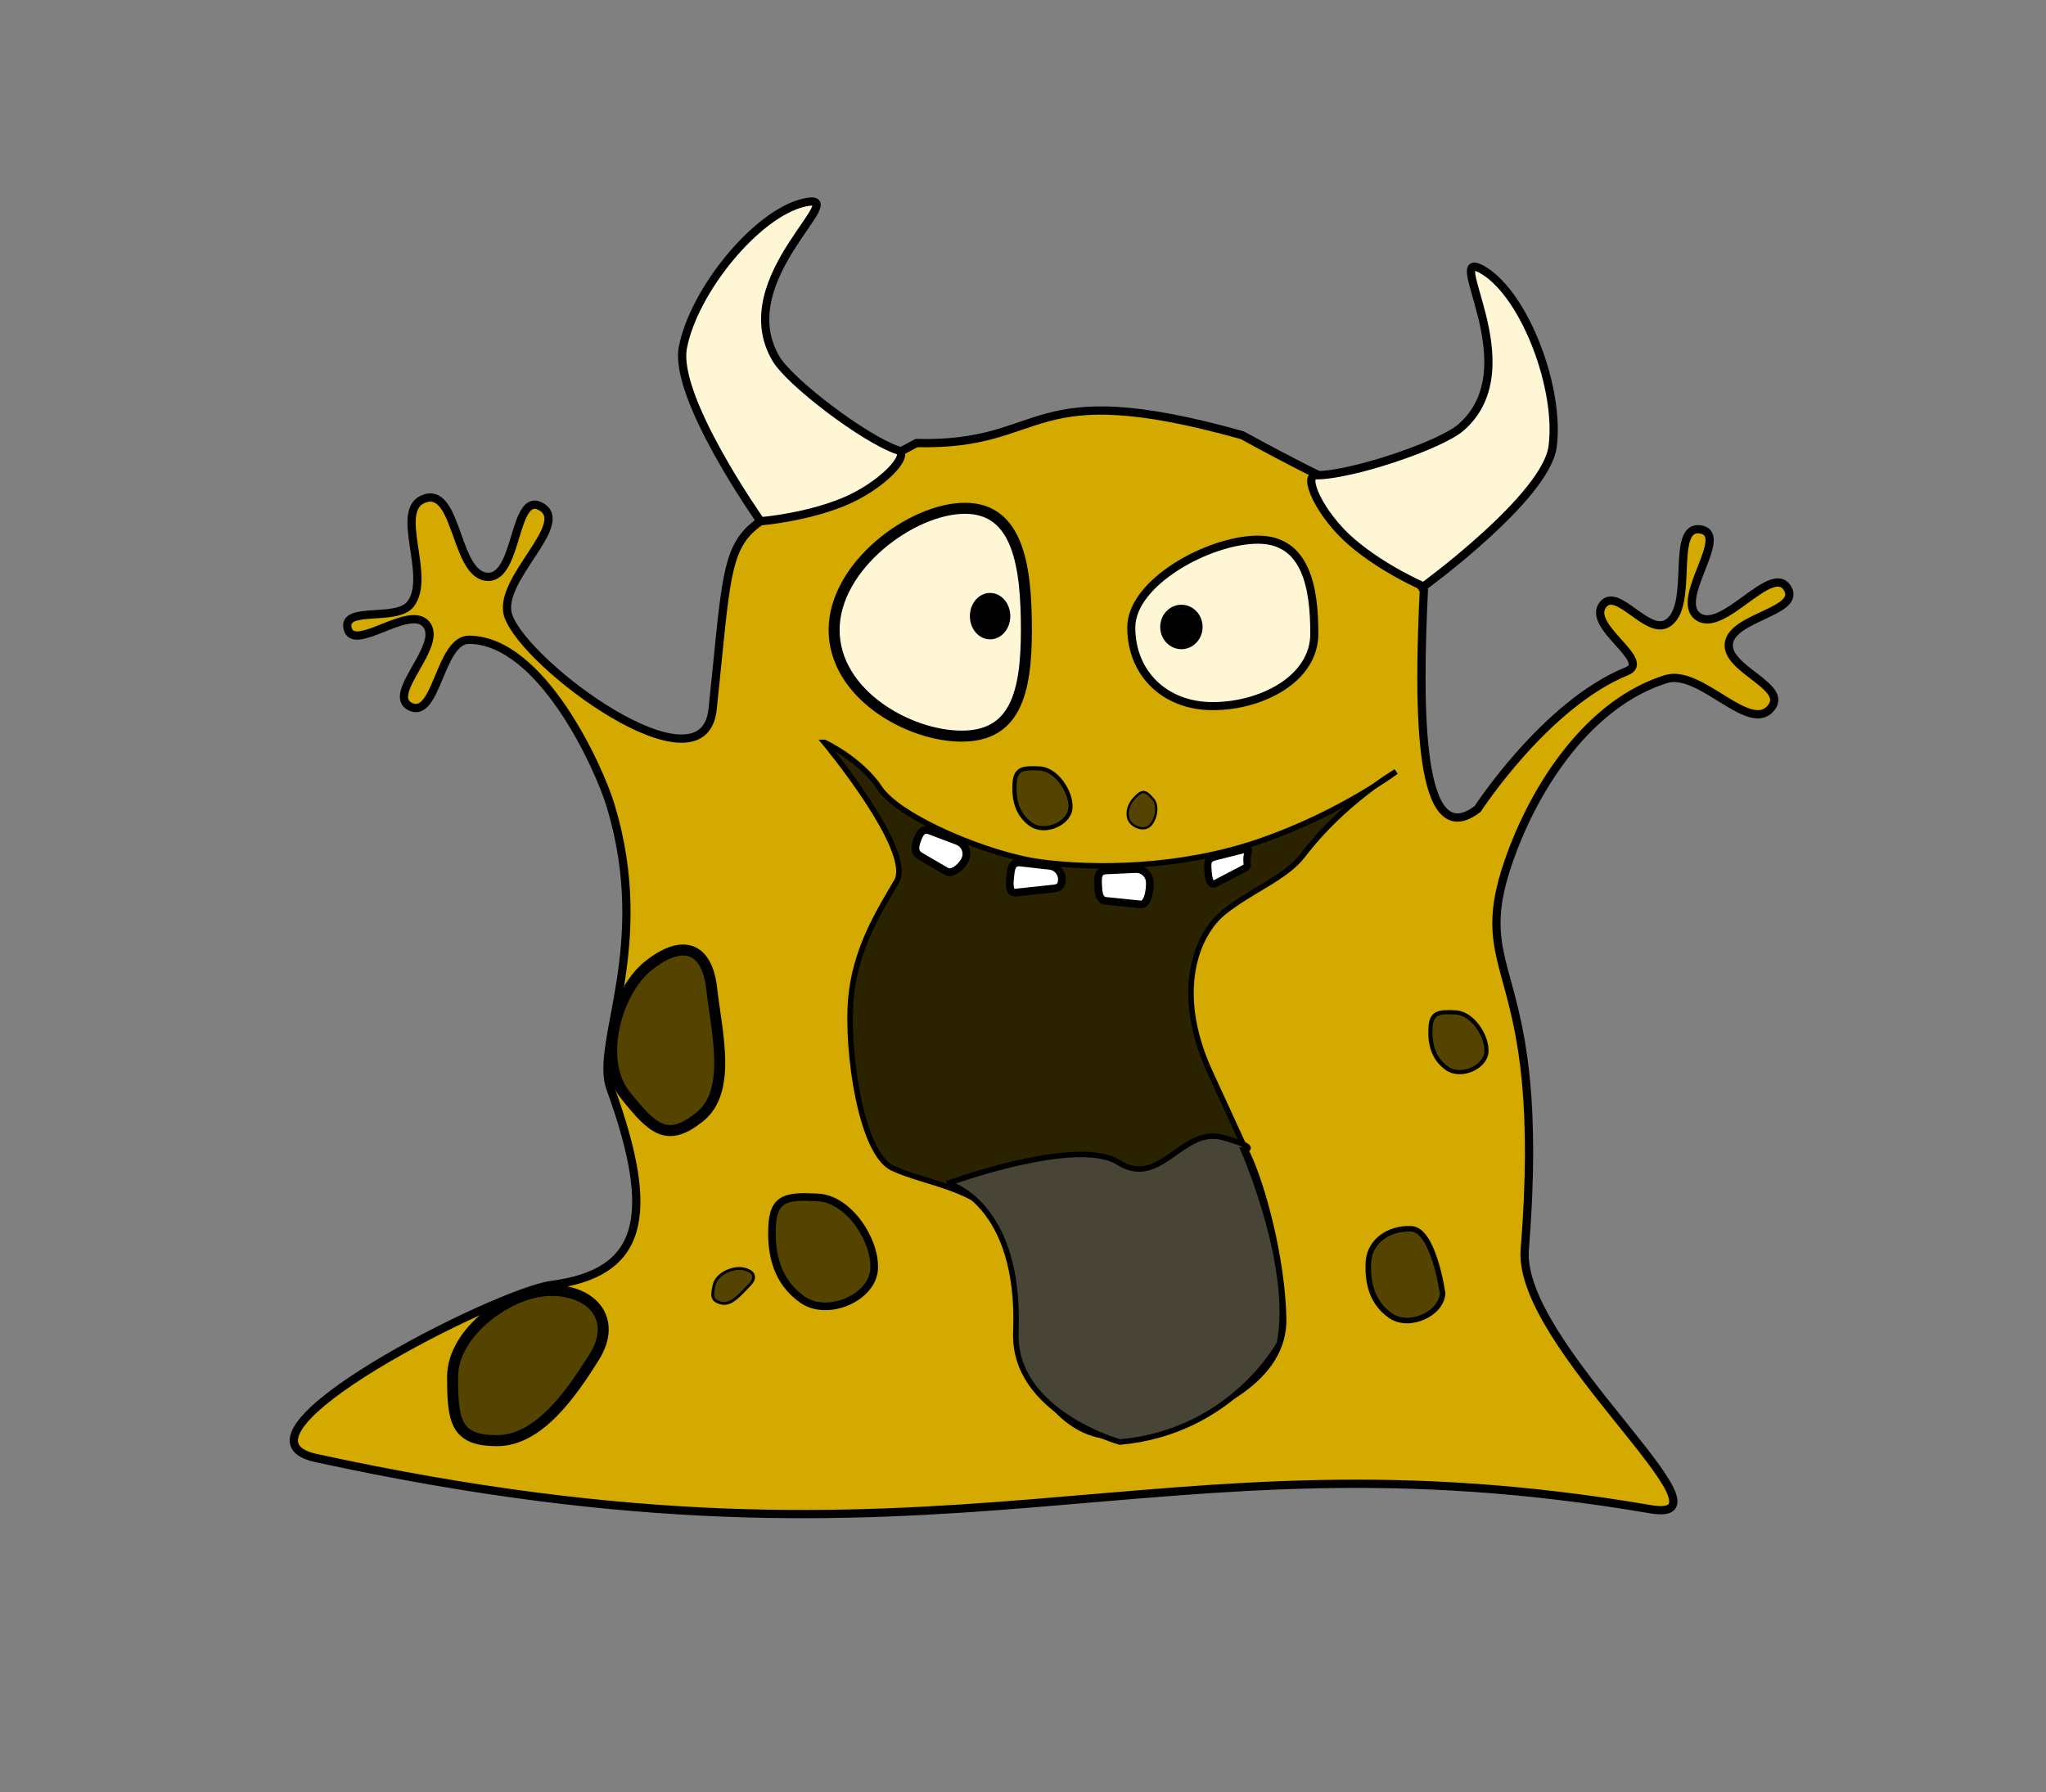 <?xml version="1.0" encoding="UTF-8" standalone="no"?>
<!-- Created with Inkscape (http://www.inkscape.org/) -->

<svg
   width="77.252mm"
   height="67.679mm"
   viewBox="0 0 273.729 239.809"
   id="svg4438"
   version="1.1"
   inkscape:version="1.1.1 (3bf5ae0d25, 2021-09-20)"
   sodipodi:docname="wN.svg"
   xmlns:inkscape="http://www.inkscape.org/namespaces/inkscape"
   xmlns:sodipodi="http://sodipodi.sourceforge.net/DTD/sodipodi-0.dtd"
   xmlns="http://www.w3.org/2000/svg"
   xmlns:svg="http://www.w3.org/2000/svg"
   xmlns:rdf="http://www.w3.org/1999/02/22-rdf-syntax-ns#"
   xmlns:cc="http://creativecommons.org/ns#"
   xmlns:dc="http://purl.org/dc/elements/1.1/">
  <rect x="0" y="0" width="273.729" height="239.809" fill="#808080" stroke="none"/>
  <defs
     id="defs4440" />
  <sodipodi:namedview
     id="base"
     pagecolor="#ffffff"
     bordercolor="#666666"
     borderopacity="1.0"
     inkscape:pageopacity="0.0"
     inkscape:pageshadow="2"
     inkscape:zoom="1.979899"
     inkscape:cx="62.881996"
     inkscape:cy="107.83378"
     inkscape:document-units="px"
     inkscape:current-layer="layer1"
     showgrid="false"
     fit-margin-top="0"
     fit-margin-left="0"
     fit-margin-right="0"
     fit-margin-bottom="0"
     inkscape:window-width="1920"
     inkscape:window-height="1001"
     inkscape:window-x="-9"
     inkscape:window-y="-9"
     inkscape:window-maximized="1"
     inkscape:pagecheckerboard="0" />
  <g
     inkscape:label="Calque 1"
     inkscape:groupmode="layer"
     id="layer1"
     transform="translate(-191.707,-63.886)">
    <g
       id="g4259"
       transform="matrix(0.735,0,0,0.737,70.726,-103.883)">
      <path
         sodipodi:nodetypes="ssssssssssssssccsccsssssssssssss"
         inkscape:connector-curvature="0"
         id="path3413"
         d="m 222.143,492.362 c 116.43,25.258 150.686,-6.468 242.857,9.286 17.214,2.942 -24.258,-29.735 -22.857,-47.143 4.257,-52.881 -10.673,-48.456 -2.857,-70.714 4.809,-13.694 14.709,-28.558 28.571,-32.857 6.343,-1.967 15.475,10.439 19.286,5 2.652,-3.786 -8.359,-6.833 -7.857,-11.429 0.53,-4.856 13.155,-5.768 10.714,-10 -2.86,-4.958 -11.908,8.511 -16.429,5 -4.141,-3.216 5.851,-14.662 0.714,-15.714 -5.979,-1.225 -0.945,14.463 -6.429,17.143 -3.586,1.752 -8.874,-6.638 -11.429,-3.571 -3.272,3.928 9.022,10.219 4.286,12.143 -14.796,6.009 -27.143,25 -27.143,25 -10.891,8.322 -10.83,-18.305 -9.798,-39.668 -16.339,-25.33 -5.467,-6.91 -10.613,-17.572 -1.802,0.752 -22.446,-10.617 -22.446,-10.617 -39.837,-11.102 -34.913,2.023 -59.286,1.429 -37.04,20.049 -32.71,7.068 -37.143,48.571 -1.971,15.384 -33.932,-8.12 -37.143,-17.143 -2.325,-6.532 11.952,-16.972 5.714,-20 -4.756,-2.308 -4.001,12.727 -9.286,12.857 -6.096,0.15 -5.541,-15.876 -11.429,-14.286 -6.274,1.695 1.227,14.231 -2.857,19.286 -2.557,3.165 -12.254,0.302 -11.429,4.286 0.968,4.669 11.155,-4.31 14.286,-0.714 3.342,3.839 -7.428,12.76 -2.857,15 4.847,2.375 5.316,-12.182 10.714,-12.143 13.17,0.095 23.627,23.169 25.714,30 7.857,25.714 -2.98,43.235 0,51.429 8.571,23.571 5.714,33.571 -10.714,35.714 -9.941,1.297 -61.592,27.364 -42.857,31.429 z"
         style="fill:#d4aa00;fill-rule:evenodd;stroke:#000000;stroke-width:1.5;stroke-linecap:butt;stroke-linejoin:miter;stroke-miterlimit:4;stroke-dasharray:none;stroke-opacity:1" />
      <path
         sodipodi:nodetypes="sssss"
         inkscape:connector-curvature="0"
         id="path3417"
         d="m 351.429,342.005 c 0,11.637 -2.121,19.286 -11.786,19.286 -9.665,0 -23.214,-7.648 -23.214,-19.286 0,-11.637 14.148,-22.082 23.813,-22.082 9.665,0 11.187,10.444 11.187,22.082 z"
         style="opacity:1;fill:#fff6d5;fill-opacity:1;fill-rule:nonzero;stroke:#000000;stroke-width:2;stroke-linecap:round;stroke-linejoin:round;stroke-miterlimit:4;stroke-dasharray:none;stroke-dashoffset:0;stroke-opacity:1" />
      <path
         sodipodi:nodetypes="sssss"
         inkscape:connector-curvature="0"
         id="ellipse3419"
         d="m 403.838,342.696 c 0,8.247 -9.655,13.147 -18.481,13.147 -8.826,0 -14.838,-6.033 -14.838,-14.28 0,-8.247 14.226,-15.943 23.052,-15.943 8.826,0 10.266,8.829 10.266,17.076 z"
         style="opacity:1;fill:#fff6d5;fill-opacity:1;fill-rule:nonzero;stroke:#000000;stroke-width:1.467;stroke-linecap:round;stroke-linejoin:round;stroke-miterlimit:4;stroke-dasharray:none;stroke-dashoffset:0;stroke-opacity:1" />
      <ellipse
         ry="3.214"
         rx="2.679"
         cy="339.505"
         cx="344.821"
         id="path4225"
         style="opacity:1;fill:#000000;fill-opacity:1;fill-rule:nonzero;stroke:#000000;stroke-width:2;stroke-linecap:round;stroke-linejoin:round;stroke-miterlimit:4;stroke-dasharray:none;stroke-dashoffset:0;stroke-opacity:1" />
      <ellipse
         ry="3.036"
         rx="2.857"
         cy="341.469"
         cx="379.643"
         id="path4227"
         style="opacity:1;fill:#000000;fill-opacity:1;fill-rule:nonzero;stroke:#000000;stroke-width:2;stroke-linecap:round;stroke-linejoin:round;stroke-miterlimit:4;stroke-dasharray:none;stroke-dashoffset:0;stroke-opacity:1" />
      <path
         sodipodi:nodetypes="csssssssscsscsssc"
         inkscape:connector-curvature="0"
         id="path4229"
         d="m 314.663,362.428 c 0,0 16.415,19.698 13.132,25.254 -3.283,5.556 -7.576,12.374 -8.334,21.466 -0.758,9.091 1.768,27.779 7.576,30.557 5.808,2.778 15.91,3.536 20.203,10.354 4.293,6.819 1.599,18.707 2.778,21.718 4.546,11.617 11.364,19.445 23.486,15.91 12.122,-3.536 25.001,-9.596 24.749,-20.708 -0.253,-11.112 -3.841,-23.924 -6.313,-29.294 l -7.324,-15.91 c -6.313,-14.142 -2.273,-24.496 2.778,-28.537 5.051,-4.041 11.236,-6.215 14.395,-10.354 7.324,-9.596 16.92,-15.152 16.92,-15.152 0,0 -10.102,7.576 -24.749,12.627 -14.647,5.051 -30.305,5.051 -39.901,3.788 -9.596,-1.263 -25.759,-8.081 -29.294,-13.385 -3.536,-5.303 -10.102,-8.334 -10.102,-8.334 z"
         style="fill:#2b2200;fill-rule:evenodd;stroke:#000000;stroke-width:1px;stroke-linecap:butt;stroke-linejoin:miter;stroke-opacity:1" />
      <path
         sodipodi:nodetypes="sssss"
         inkscape:connector-curvature="0"
         id="path4231"
         d="m 272.741,474.05 c -4.293,6.827 -10.146,15.152 -17.678,15.152 -7.532,0 -8.081,-3.527 -8.081,-11.617 0,-8.089 10.399,-15.657 17.93,-15.657 7.532,0 12.135,5.274 7.829,12.122 z"
         style="opacity:1;fill:#554400;fill-opacity:1;fill-rule:nonzero;stroke:#000000;stroke-width:2;stroke-linecap:round;stroke-linejoin:round;stroke-miterlimit:4;stroke-dasharray:none;stroke-dashoffset:0;stroke-opacity:1" />
      <path
         sodipodi:nodetypes="csssssc"
         inkscape:connector-curvature="0"
         id="path4237"
         d="m 303.046,322.274 c 0,0 -15.92,-22.453 -14.142,-31.567 2.02,-10.354 13.387,-24.231 21.971,-26.264 9.596,-2.273 -13.637,13.637 -5.051,28.284 2.529,4.314 16.162,14.647 22.223,16.668 2.396,0.799 -3.034,6.607 -10.072,9.438 -7.039,2.831 -14.929,3.442 -14.929,3.442 z"
         style="fill:#fff6d5;fill-rule:evenodd;stroke:#000000;stroke-width:1.5;stroke-linecap:butt;stroke-linejoin:miter;stroke-miterlimit:4;stroke-dasharray:none;stroke-opacity:1" />
      <path
         style="fill:#fff6d5;fill-rule:evenodd;stroke:#000000;stroke-width:1.5;stroke-linecap:butt;stroke-linejoin:miter;stroke-miterlimit:4;stroke-dasharray:none;stroke-opacity:1"
         d="m 423.72,334.123 c 0,0 22.264,-16.184 23.493,-25.388 1.396,-10.457 -4.937,-27.24 -12.42,-31.91 -8.366,-5.222 8.561,17.281 -4.258,28.414 -3.775,3.279 -19.997,8.711 -26.386,8.687 -2.525,-0.009 0.762,7.23 6.526,12.163 5.764,4.933 13.045,8.034 13.045,8.034 z"
         id="path4239"
         inkscape:connector-curvature="0"
         sodipodi:nodetypes="csssssc" />
      <path
         sodipodi:nodetypes="csscsssc"
         inkscape:connector-curvature="0"
         id="path4243"
         d="m 337.138,442.483 c 0,0 23.486,-8.586 31.062,-3.788 7.576,4.798 11.617,-6.566 18.94,-4.546 7.324,2.02 3.788,2.273 3.788,2.273 0,0 9.314,21.113 6.566,35.103 0,0 -8.628,16.104 -29.042,17.93 0,0 -19.503,-5.413 -18.94,-19.951 0.916,-23.674 -12.374,-27.022 -12.374,-27.022 z"
         style="fill:#484537;fill-rule:evenodd;stroke:#000000;stroke-width:1px;stroke-linecap:butt;stroke-linejoin:miter;stroke-opacity:1" />
      <path
         style="opacity:1;fill:#554400;fill-opacity:1;fill-rule:nonzero;stroke:#000000;stroke-width:2;stroke-linecap:round;stroke-linejoin:round;stroke-miterlimit:4;stroke-dasharray:none;stroke-dashoffset:0;stroke-opacity:1"
         d="m 294.155,407.207 c 0.909,8.013 3.679,18.528 -2.204,23.231 -5.883,4.703 -8.515,2.291 -13.566,-4.028 -5.051,-6.319 -1.654,-18.723 4.229,-23.426 5.883,-4.703 10.629,-3.815 11.541,4.223 z"
         id="path4245"
         inkscape:connector-curvature="0"
         sodipodi:nodetypes="sssss" />
      <path
         sodipodi:nodetypes="sssss"
         inkscape:connector-curvature="0"
         id="path4247"
         d="m 300.951,461.005 c -1.462,1.451 -3.132,3.671 -5.006,3.236 -1.874,-0.435 -1.807,-1.344 -1.34,-3.357 0.467,-2.013 3.492,-3.296 5.366,-2.861 1.874,0.435 2.447,1.527 0.98,2.982 z"
         style="opacity:1;fill:#554400;fill-opacity:1;fill-rule:nonzero;stroke:#000000;stroke-width:0.511;stroke-linecap:round;stroke-linejoin:round;stroke-miterlimit:4;stroke-dasharray:none;stroke-dashoffset:0;stroke-opacity:1" />
      <path
         style="opacity:1;fill:#554400;fill-opacity:1;fill-rule:nonzero;stroke:#000000;stroke-width:1.389;stroke-linecap:round;stroke-linejoin:round;stroke-miterlimit:4;stroke-dasharray:none;stroke-dashoffset:0;stroke-opacity:1"
         d="m 310.659,463.59 c -4.585,-3.213 -5.771,-8.124 -5.511,-13.346 0.26,-5.222 2.725,-5.482 8.334,-5.202 5.609,0.28 10.497,7.751 10.237,12.974 -0.26,5.222 -8.461,8.797 -13.06,5.575 z"
         id="path4249"
         inkscape:connector-curvature="0"
         sodipodi:nodetypes="sssss" />
      <path
         sodipodi:nodetypes="sssss"
         inkscape:connector-curvature="0"
         id="path4251"
         d="m 352.289,377.334 c -2.515,-1.762 -3.165,-4.455 -3.022,-7.319 0.143,-2.864 1.494,-3.006 4.571,-2.853 3.076,0.153 5.757,4.251 5.614,7.115 -0.143,2.864 -4.64,4.825 -7.162,3.057 z"
         style="opacity:1;fill:#554400;fill-opacity:1;fill-rule:nonzero;stroke:#000000;stroke-width:0.761;stroke-linecap:round;stroke-linejoin:round;stroke-miterlimit:4;stroke-dasharray:none;stroke-dashoffset:0;stroke-opacity:1" />
      <path
         style="opacity:1;fill:#554400;fill-opacity:1;fill-rule:nonzero;stroke:#000000;stroke-width:0.415;stroke-linecap:round;stroke-linejoin:round;stroke-miterlimit:4;stroke-dasharray:none;stroke-dashoffset:0;stroke-opacity:1"
         d="m 369.923,375.986 c -0.278,-1.65 0.518,-2.933 1.684,-3.973 1.166,-1.04 1.738,-0.57 2.856,0.682 1.117,1.252 0.553,3.86 -0.613,4.901 -1.166,1.04 -3.647,0.045 -3.926,-1.61 z"
         id="path4253"
         inkscape:connector-curvature="0"
         sodipodi:nodetypes="sssss" />
      <path
         style="opacity:1;fill:#554400;fill-opacity:1;fill-rule:nonzero;stroke:#000000;stroke-width:0.761;stroke-linecap:round;stroke-linejoin:round;stroke-miterlimit:4;stroke-dasharray:none;stroke-dashoffset:0;stroke-opacity:1"
         d="m 428.003,421.62 c -2.515,-1.762 -3.165,-4.455 -3.022,-7.319 0.143,-2.864 1.494,-3.006 4.571,-2.853 3.076,0.153 5.757,4.251 5.614,7.115 -0.143,2.864 -4.64,4.825 -7.162,3.057 z"
         id="path4255"
         inkscape:connector-curvature="0"
         sodipodi:nodetypes="sssss" />
      <path
         sodipodi:nodetypes="sssss"
         inkscape:connector-curvature="0"
         id="path4257"
         d="m 417.688,466.499 c -3.333,-2.336 -4.196,-5.906 -4.006,-9.702 0.189,-3.796 3.749,-6.258 7.826,-6.054 4.078,0.203 5.674,11.704 5.674,11.704 -0.189,3.796 -6.151,6.395 -9.494,4.052 z"
         style="opacity:1;fill:#554400;fill-opacity:1;fill-rule:nonzero;stroke:#000000;stroke-width:1.009;stroke-linecap:round;stroke-linejoin:round;stroke-miterlimit:4;stroke-dasharray:none;stroke-dashoffset:0;stroke-opacity:1" />
    </g>
    <path
       style="opacity:1;fill:#ffffff;fill-opacity:1;fill-rule:nonzero;stroke:#000000;stroke-width:1.032;stroke-linecap:round;stroke-linejoin:round;stroke-miterlimit:4;stroke-dasharray:none;stroke-dashoffset:0;stroke-opacity:1"
       d="m 316.133,175.04 3.685,1.396 c 0.944,0.358 1.417,1.408 1.061,2.355 -0.357,0.947 -1.707,2.188 -2.58,1.68 l -3.453,-2.012 c -0.873,-0.508 -0.757,-1.298 -0.4,-2.245 0.357,-0.947 0.743,-1.531 1.688,-1.173 z"
       id="rect3354"
       inkscape:connector-curvature="0"
       sodipodi:nodetypes="sssssss" />
    <path
       sodipodi:nodetypes="sssssss"
       inkscape:connector-curvature="0"
       id="path4157"
       d="m 328.245,179.302 3.914,0.443 c 1.003,0.113 1.72,1.014 1.606,2.02 -0.113,1.006 -0.691,0.972 -1.694,1.08 l -4.497,0.483 c -1.004,0.108 -0.79,-1.467 -0.677,-2.472 0.113,-1.006 0.344,-1.667 1.348,-1.554 z"
       style="opacity:1;fill:#ffffff;fill-opacity:1;fill-rule:nonzero;stroke:#000000;stroke-width:1.032;stroke-linecap:round;stroke-linejoin:round;stroke-miterlimit:4;stroke-dasharray:none;stroke-dashoffset:0;stroke-opacity:1" />
    <path
       style="opacity:1;fill:#ffffff;fill-opacity:1;fill-rule:nonzero;stroke:#000000;stroke-width:1.032;stroke-linecap:round;stroke-linejoin:round;stroke-miterlimit:4;stroke-dasharray:none;stroke-dashoffset:0;stroke-opacity:1"
       d="m 339.7,180.354 3.935,-0.178 c 1.008,-0.046 1.857,0.732 1.902,1.743 0.046,1.011 -0.238,3.091 -1.242,2.988 l -4.628,-0.471 c -1.004,-0.102 -1.009,-1.324 -1.055,-2.335 -0.046,-1.011 0.08,-1.701 1.088,-1.747 z"
       id="path4159"
       inkscape:connector-curvature="0"
       sodipodi:nodetypes="sssssss" />
    <path
       sodipodi:nodetypes="sssssss"
       inkscape:connector-curvature="0"
       id="path4161"
       d="m 354.418,178.486 3.823,-0.959 c 0.927,-0.232 0.249,0.478 0.292,1.435 0.043,0.957 0.193,0.841 -0.655,1.284 l -3.59,1.873 c -0.847,0.442 -0.955,-1.253 -0.998,-2.21 -0.043,-0.957 0.201,-1.19 1.128,-1.423 z"
       style="opacity:1;fill:#ffffff;fill-opacity:1;fill-rule:nonzero;stroke:#000000;stroke-width:0.977;stroke-linecap:round;stroke-linejoin:round;stroke-miterlimit:4;stroke-dasharray:none;stroke-dashoffset:0;stroke-opacity:1" />
  </g>
</svg>
